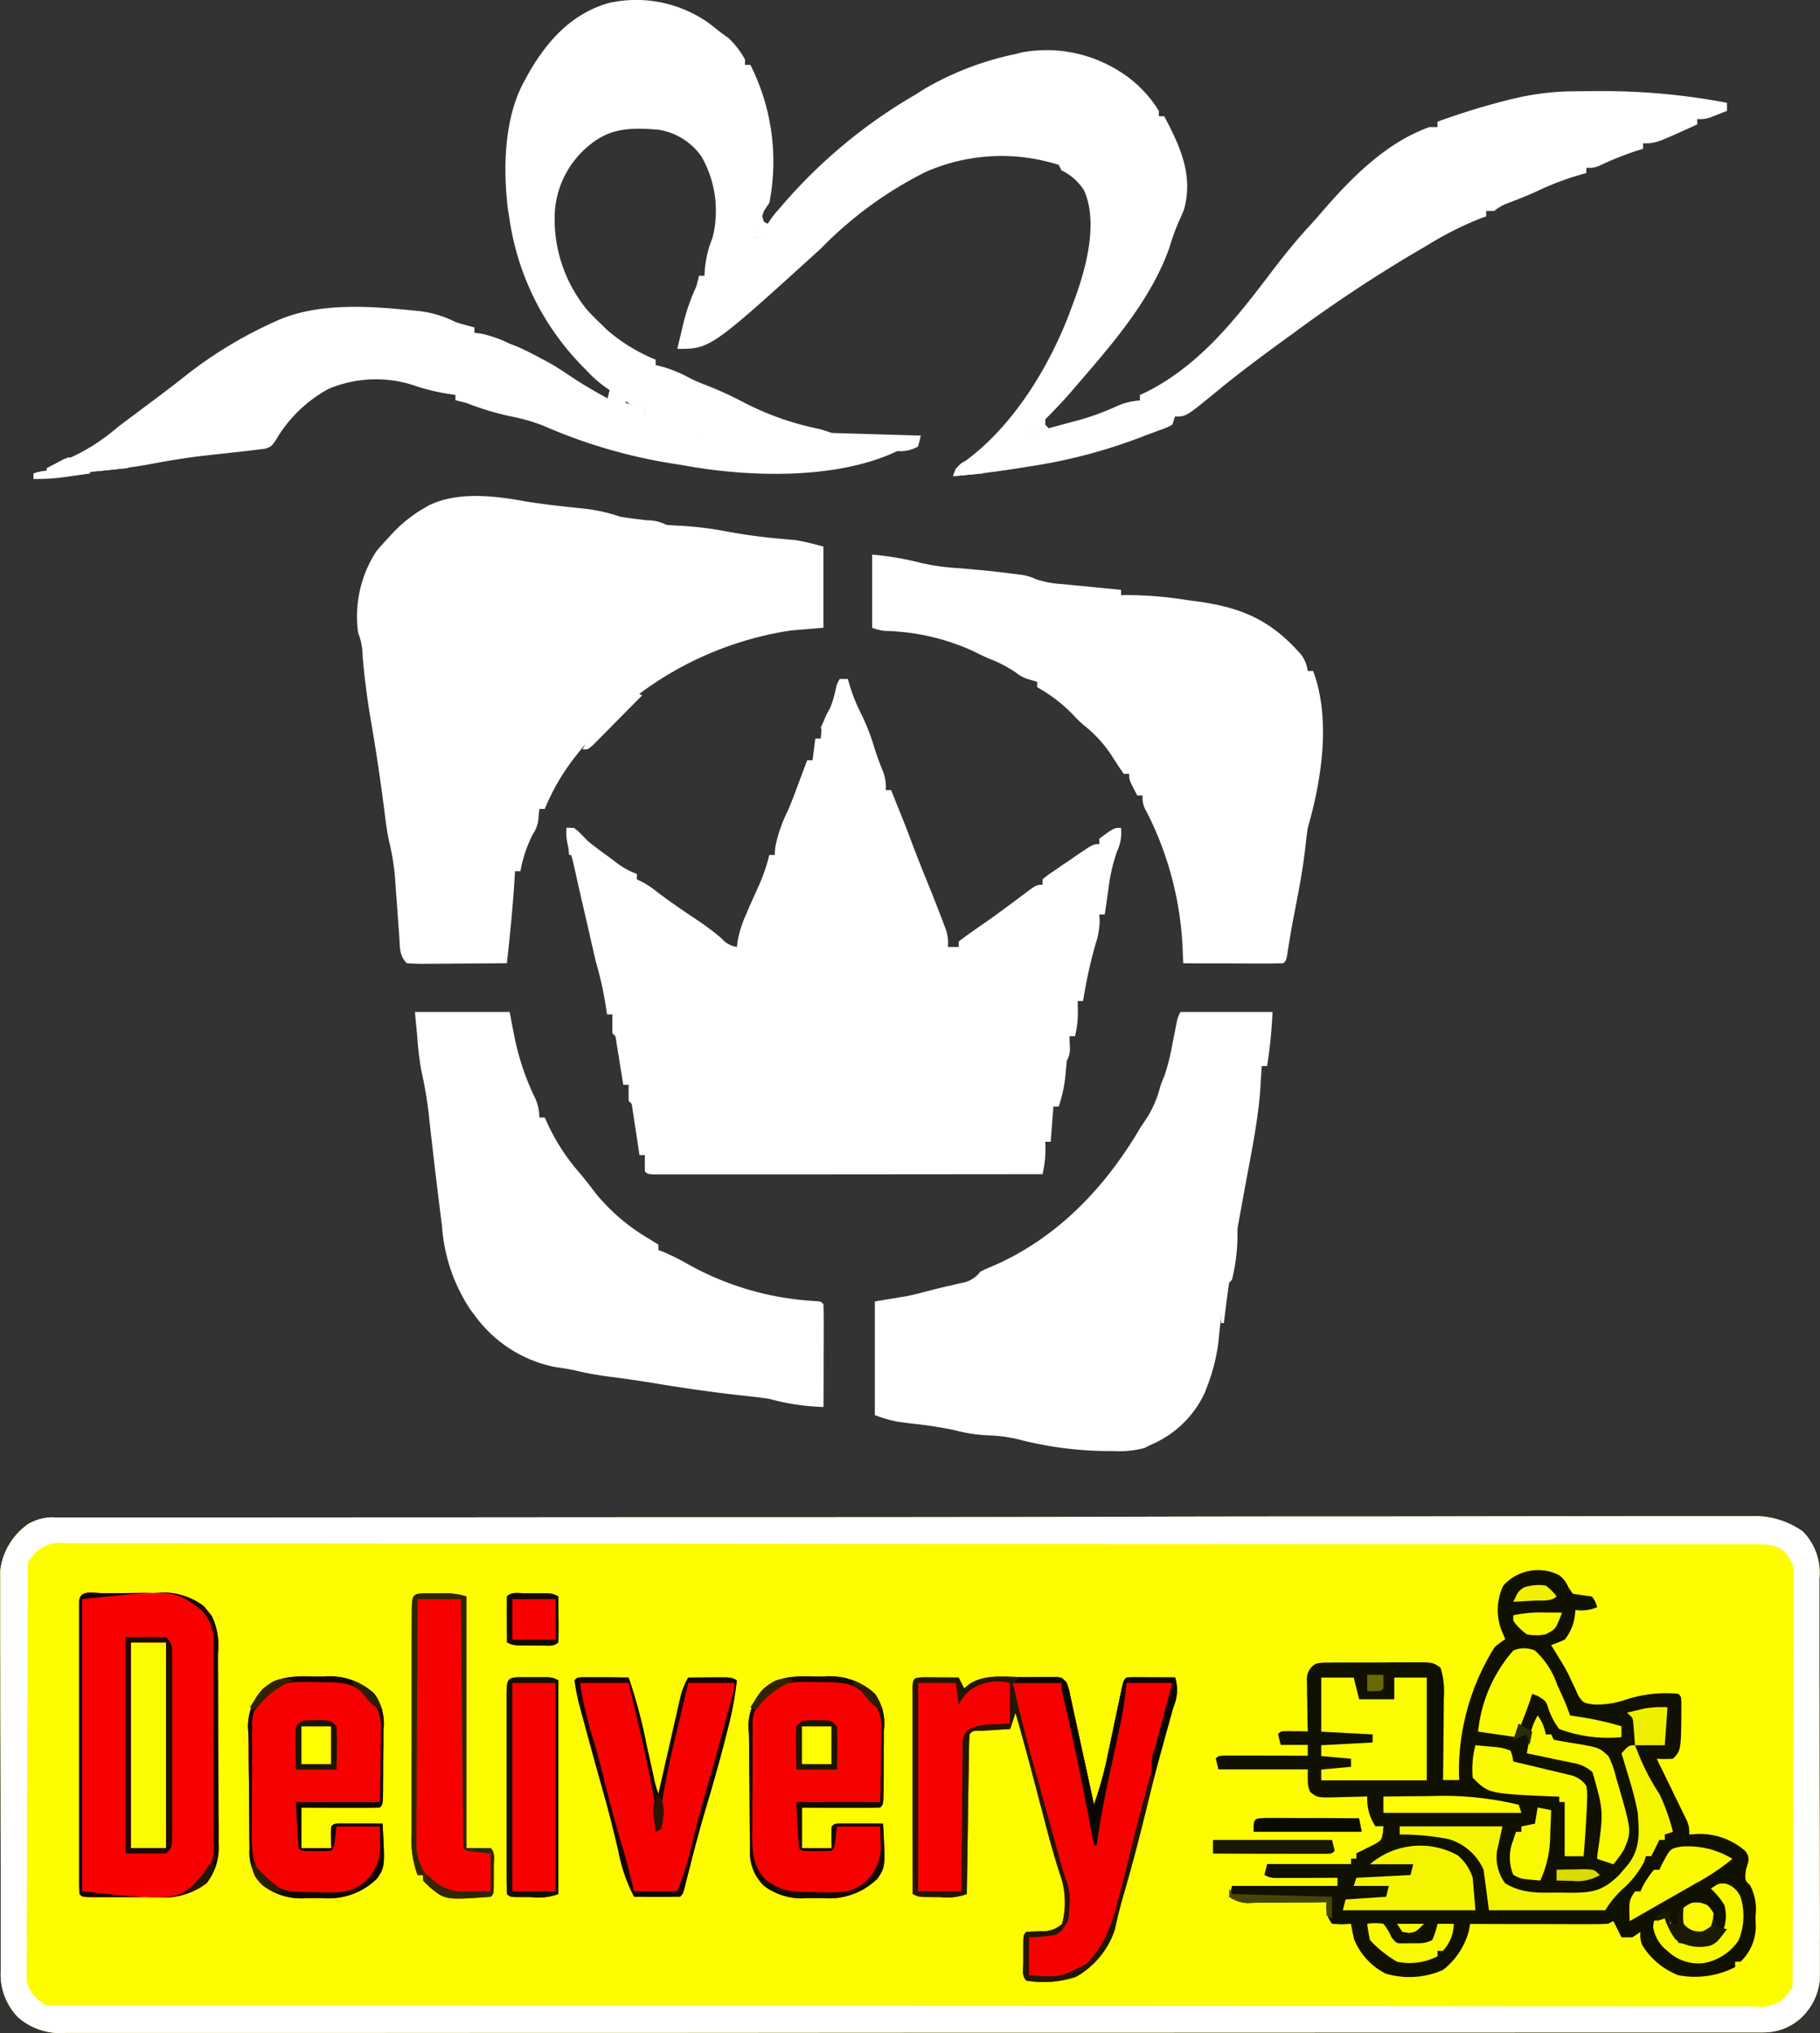 <svg id="splashlogo" xmlns="http://www.w3.org/2000/svg" width="151.158" height="168.821" viewBox="0 0 151.158 168.821">
  <rect x="0" y="0" width="151.158" height="168.821" fill="#333333" stroke="none"/>
  <path id="Path_28343" data-name="Path 28343" d="M-16.256-.411l.629,0h.69c.243,0,.485,0,.737,0h2.465l1.777,0,4.386,0q2.625,0,5.251,0,6.343-.01,12.69-.013l4.2,0q11.172-.01,22.345-.013l5.177,0h.649q10.431,0,20.86-.02Q76.321-.494,87.043-.5h3.629q4.8,0,9.594-.011,4.82-.01,9.639-.007,2.865,0,5.729-.007,1.914,0,3.826,0,1.092,0,2.179,0c.784,0,1.568,0,2.352,0,.225,0,.449,0,.679-.009A6.924,6.924,0,0,1,128.758.742a4.872,4.872,0,0,1,1.38,3.916c0,.218,0,.218,0,.438,0,.485,0,.968,0,1.454,0,.346,0,.694,0,1.04q0,1.416,0,2.831c0,.589,0,1.18,0,1.768q.007,2.767.007,5.536,0,3.192.011,6.386.007,2.47.007,4.941,0,1.473.007,2.948.007,1.389,0,2.775c0,.339,0,.679,0,1.016,0,.465,0,.928,0,1.393v.784a4.922,4.922,0,0,1-1.881,3.442,4.588,4.588,0,0,1-2.8.928c-.31,0-.31,0-.627,0-.344,0-.344,0-.692,0-.366,0-.366,0-.737,0h-2.469l-1.777,0q-2.194,0-4.39,0l-5.255,0q-6.353.007-12.7.007l-6.008,0-20.556.007H64.46q-10.438,0-20.878.009-11.031.01-22.062.009H18.5q-4.8,0-9.6.007-4.826,0-9.648,0-2.868,0-5.736,0-1.914,0-3.829,0-1.089,0-2.182,0c-.784,0-1.566,0-2.35,0-.227,0-.454,0-.685,0a5.326,5.326,0,0,1-3.943-1.3,5.132,5.132,0,0,1-1.436-3.8c0-.144,0-.29,0-.438q0-.728,0-1.454c0-.348,0-.694,0-1.043q0-1.416,0-2.833c0-.589,0-1.18,0-1.771q0-2.767-.007-5.539,0-3.2-.011-6.392-.007-2.47-.007-4.943,0-1.473-.007-2.95,0-1.389,0-2.777c0-.339,0-.679,0-1.018,0-.465,0-.928,0-1.393V3.959A5.5,5.5,0,0,1-18.622.124,3.987,3.987,0,0,1-16.256-.411Z" transform="translate(20.968 126.425)" fill="#fdfd00"/>
  <path id="Path_28346" data-name="Path 28346" d="M-189.657-6.621c.33.254.658.51.984.773.211.153.425.306.645.463A7.206,7.206,0,0,1-186.651-3.6v.449h.449a17.837,17.837,0,0,1,1.573,11.459c-.151.222-.3.445-.449.674q-.2.576-.366,1.164c-.058.2-.117.407-.177.616-.065.231-.065.231-.13.467h.449c.052-.16.1-.317.157-.481A8.035,8.035,0,0,1-183.8,8.784l.328-.38A43.056,43.056,0,0,1-172.5-.68l.813-.512a25.136,25.136,0,0,1,7.5-2.858c.153-.043.306-.083.465-.126a11.332,11.332,0,0,1,8.183,1.564,10.064,10.064,0,0,1,3.26,3.28v.449h.449c1.305,2.476,2.445,4.9,1.633,7.765q-.222.546-.472,1.081a18.68,18.68,0,0,0-.728,2.051c-1.526,4.307-4.678,7.934-7.624,11.347-.151.173-.3.348-.452.528-.856.993-1.757,1.926-2.694,2.842q-.34.337-.674.674,1.341-.361,2.681-.73l.762-.2a21.463,21.463,0,0,0,3.779-1.355,5.65,5.65,0,0,1,1.766-.407V24.26c.18-.083.359-.169.546-.254,4.444-2.242,7.437-6.078,10.374-9.956,1.022-1.346,2.072-2.642,3.218-3.887.422-.461.831-.93,1.238-1.407,2.391-2.734,5.181-5.494,8.666-6.741h.674V1.567A58.541,58.541,0,0,1-123.025-.3c.153-.034.306-.07.465-.108a22.009,22.009,0,0,1,4.615-.548c.247,0,.247,0,.5-.007.537,0,1.072-.009,1.609-.011.184,0,.366,0,.555,0a54.678,54.678,0,0,1,10.189.973V.668l-.858.337-.481.189a2.477,2.477,0,0,1-1.132.148v.449c-3.451,1.573-3.451,1.573-4.494,1.573v.449l-.373.115a25.51,25.51,0,0,0-3.235,1.285,2.027,2.027,0,0,1-1.11.173v.449l-.407.108a23.463,23.463,0,0,0-3.7,1.4c-.784.362-1.586.674-2.393.982a3.612,3.612,0,0,0-1.144.652h-.674v.449l-.4.142a28.366,28.366,0,0,0-4.532,2.287l-.688.4a119.229,119.229,0,0,0-10.336,6.83l-.984.715c-1.874,1.368-3.73,2.748-5.516,4.229-2.467,2.022-2.467,2.022-3.386,2.022-.074.222-.151.445-.225.674a5.2,5.2,0,0,1-.993.436l-.62.231-.634.231-.562.218a44.3,44.3,0,0,1-9.059,2.352c-.173.027-.346.056-.526.085-1.93.308-3.856.575-5.806.715a1.781,1.781,0,0,1,1-1.249c4.112-3,7.188-8.154,8.891-12.906.121-.328.121-.328.247-.661.928-2.582,1.905-6.269.735-8.9a4.566,4.566,0,0,0-1.881-1.672c-.074-.148-.151-.3-.225-.449a15.6,15.6,0,0,0-11.088.6,32.3,32.3,0,0,0-8.684,6.361c-9.158,8.313-9.158,8.313-11.908,8.313.133-.568.27-1.135.407-1.7.036-.16.074-.317.112-.481a16.8,16.8,0,0,1,1.054-2.988c.083-.3.164-.6.225-.9h.449c.016-.2.016-.2.031-.4a8.729,8.729,0,0,1,.643-2.741,9.1,9.1,0,0,0-.9-6.741,5.349,5.349,0,0,0-3.595-2.247c-2.092-.171-3.842-.186-5.527,1.128a7.789,7.789,0,0,0-3.078,5.8,11.867,11.867,0,0,0,2.764,8.122c.364.384.737.759,1.123,1.123l.407.407a14.444,14.444,0,0,0,4.087,2.514v.449l.674.169a11.417,11.417,0,0,1,2.213.941c.5.245,1,.447,1.521.645a30.459,30.459,0,0,1,2.782,1.278,23.739,23.739,0,0,0,6.049,2.2,7.625,7.625,0,0,1,1.314.384,9.153,9.153,0,0,0,2.233.366c.279.018.557.038.847.056l.874.054.89.058c.723.049,1.447.094,2.173.139-5.049,3.364-13.62,3.092-19.323,2.022-.267-.043-.535-.083-.811-.126a43.958,43.958,0,0,1-10.756-3.146,15.112,15.112,0,0,0-2.687-.773,23.89,23.89,0,0,1-3.721-1.123c-.3-.079-.6-.155-.9-.225V24.26l-.463-.074a16.721,16.721,0,0,1-3.035-.741,10.149,10.149,0,0,0-7.042.308,11.362,11.362,0,0,0-4.384,4.26c-.355.517-.355.517-.869.708l-.625.074-.723.094-.834.09c-.328.036-.656.072-.984.11l-1.571.171c-1.705.184-3.386.463-5.069.789a52.223,52.223,0,0,1-8.329.728v-.449c.252-.112.5-.225.764-.339l1.018-.461c.166-.074.33-.146.5-.22a16.5,16.5,0,0,0,3.559-2.35q.536-.408,1.076-.813l.55-.409.562-.422c1.175-.874,2.343-1.75,3.489-2.66a35.3,35.3,0,0,1,7.354-4.458c.144-.067.29-.133.44-.2,3.444-1.429,7.592-1.114,11.228-.739l.488.047a9.076,9.076,0,0,1,2.9.894c.292.1.586.186.883.265l.69.184v.449c.189.022.38.045.575.07a10.449,10.449,0,0,1,2.346.829l.521.2a22.023,22.023,0,0,1,2,.98l.721.382c.611.339,1.186.717,1.766,1.11,1.049.708,2.132,1.33,3.242,1.935.2.106.393.213.6.324a27.837,27.837,0,0,0,7.1,2.934v-.449c-.135-.02-.267-.04-.407-.058a15.045,15.045,0,0,1-4.312-1.514v-.449l-.521-.072a2.1,2.1,0,0,1-1.276-.827c-.238-.128-.476-.258-.721-.391a10.023,10.023,0,0,1-2.285-1.842l-.384-.391a21.969,21.969,0,0,1-6.046-12.2c-.04-.252-.081-.5-.124-.764-.44-3.471-.339-7.828,1.472-10.92.1-.191.2-.38.312-.575,1.557-2.669,3.6-4.876,6.653-5.716A10.432,10.432,0,0,1-189.657-6.621Z" transform="translate(248.526 8.539)" fill="#fff"/>
  <path id="Path_28347" data-name="Path 28347" d="M-78.352,0h.674c.038.126.076.249.117.38a14.43,14.43,0,0,0,.993,2.5A18.384,18.384,0,0,1-75.42,5.862c.184.566.386,1.114.607,1.665a3.345,3.345,0,0,1,.281,1.685h.449c1.332,3.312,1.332,3.312,1.712,4.339.456,1.22.944,2.427,1.433,3.631q.607,1.5,1.18,3.013c.076.2.151.4.229.6a3.448,3.448,0,0,1,.164,1.449h.9v-.449c.447-.353.894-.676,1.362-1q.431-.3.861-.6l.456-.319c.476-.337.944-.681,1.411-1.029l.461-.342c.3-.222.593-.443.888-.667C-62,17.076-62,17.076-61.5,17.076v-.449a8.068,8.068,0,0,1,.919-.683c.189-.13.38-.261.577-.4s.4-.27.611-.409.4-.276.6-.418c1.5-1.016,1.5-1.016,2.006-1.016v-.449c1.216-.9,1.216-.9,1.8-.9a3.573,3.573,0,0,1-.317,1.923,14.426,14.426,0,0,0-.737,3.244c-.043.294-.043.294-.088.593q-.1.715-.207,1.429h-.449c.009.191.018.38.027.575a6.471,6.471,0,0,1-.333,1.854,38.354,38.354,0,0,0-1.043,4.761h-.449c.007.411.007.411.013.829a8.213,8.213,0,0,1-.238,2.092h-.449c0,.249.009.5.013.759a1.987,1.987,0,0,1-.238,1.263c-.04.351-.072.7-.1,1.054a12.117,12.117,0,0,1-.575,2.766H-60.6l-.225,2.921h-.449c.007.355.007.355.013.717a9.425,9.425,0,0,1-.238,1.979q-6.41.007-12.821.011-2.976,0-5.952.007-2.592,0-5.186,0l-2.748,0h-2.582l-.95,0h-2.027c-.539-.027-.539-.027-.764-.252q-.013-.674,0-1.348h-.449c-.02-.128-.038-.256-.058-.389q-.131-.866-.265-1.732c-.029-.2-.061-.4-.092-.611-.043-.288-.043-.288-.09-.582-.027-.178-.054-.355-.081-.537-.047-.42-.047-.42-.312-.643q-.014-.674,0-1.348h-.449c-.045-.29-.092-.58-.139-.876-.061-.377-.124-.755-.184-1.132-.029-.191-.061-.382-.092-.577s-.058-.364-.09-.55c-.027-.169-.054-.337-.081-.51-.052-.4-.052-.4-.312-.622-.009-.524-.009-1.049,0-1.573h-.449c-.027-.177-.054-.353-.083-.535a28.293,28.293,0,0,0-.816-3.734c-.234-.971-.454-1.946-.674-2.921l-.506-2.184q-.175-.762-.346-1.523c-.056-.254-.115-.51-.173-.773-.052-.229-.1-.458-.155-.694a9.06,9.06,0,0,0-.411-1.386,4.26,4.26,0,0,1-.207-1.753c.674,0,.674,0,1.171.481l.627.643c.557.452,1.132.872,1.712,1.292.227.166.227.166.456.337A6.451,6.451,0,0,0-95.2,16.177v.449l.4.191a7.391,7.391,0,0,1,1.225.807c1.087.834,2.22,1.6,3.357,2.361a21.985,21.985,0,0,1,2.047,1.535,2.05,2.05,0,0,0,1.281.723c.027-.2.052-.391.081-.593a9.383,9.383,0,0,1,.663-2.06c.151-.351.151-.351.3-.71q.391-.883.793-1.762a15.208,15.208,0,0,0,.856-2.514h.449c.02-.306.02-.306.043-.618a11.5,11.5,0,0,1,1.02-2.993c.351-.811.656-1.629.959-2.456q.189-.506.38-1.011c.1-.258.193-.519.294-.786h.449l.225-1.8h.449c.022-.236.047-.472.07-.717a4.937,4.937,0,0,1,.829-1.979c.178-.593.31-1.193.449-1.8Z" transform="translate(148.09 56.391)" fill="#fff"/>
  <path id="Path_28348" data-name="Path 28348" d="M-16.256-.411l.629,0h.69c.243,0,.485,0,.737,0h2.465l1.777,0,4.386,0q2.625,0,5.251,0,6.343-.01,12.69-.013l4.2,0q11.172-.01,22.345-.013l5.177,0h.649q10.431,0,20.86-.02Q76.321-.494,87.043-.5h3.629q4.8,0,9.594-.011,4.82-.01,9.639-.007,2.865,0,5.729-.007,1.914,0,3.826,0,1.092,0,2.179,0c.784,0,1.568,0,2.352,0,.225,0,.449,0,.679-.009A6.924,6.924,0,0,1,128.758.742a4.872,4.872,0,0,1,1.38,3.916c0,.218,0,.218,0,.438,0,.485,0,.968,0,1.454,0,.346,0,.694,0,1.04q0,1.416,0,2.831c0,.589,0,1.18,0,1.768q.007,2.767.007,5.536,0,3.192.011,6.386.007,2.47.007,4.941,0,1.473.007,2.948.007,1.389,0,2.775c0,.339,0,.679,0,1.016,0,.465,0,.928,0,1.393v.784a4.922,4.922,0,0,1-1.881,3.442,4.588,4.588,0,0,1-2.8.928c-.31,0-.31,0-.627,0-.344,0-.344,0-.692,0-.366,0-.366,0-.737,0h-2.469l-1.777,0q-2.194,0-4.39,0l-5.255,0q-6.353.007-12.7.007l-6.008,0-20.556.007H64.46q-10.438,0-20.878.009-11.031.01-22.062.009H18.5q-4.8,0-9.6.007-4.826,0-9.648,0-2.868,0-5.736,0-1.914,0-3.829,0-1.089,0-2.182,0c-.784,0-1.566,0-2.35,0-.227,0-.454,0-.685,0a5.326,5.326,0,0,1-3.943-1.3,5.132,5.132,0,0,1-1.436-3.8c0-.144,0-.29,0-.438q0-.728,0-1.454c0-.348,0-.694,0-1.043q0-1.416,0-2.833c0-.589,0-1.18,0-1.771q0-2.767-.007-5.539,0-3.2-.011-6.392-.007-2.47-.007-4.943,0-1.473-.007-2.95,0-1.389,0-2.777c0-.339,0-.679,0-1.018,0-.465,0-.928,0-1.393V3.959A5.5,5.5,0,0,1-18.622.124,3.987,3.987,0,0,1-16.256-.411Zm-2.155,3.4-.225.225c-.025.456-.031.912-.034,1.366,0,.146,0,.29,0,.438q0,.731,0,1.463c0,.348,0,.7-.007,1.043q-.007,1.719-.011,3.438c0,.4,0,.789,0,1.182q-.007,2.46-.011,4.916-.007,3.529-.025,7.053-.013,2.477-.013,4.954,0,1.483-.011,2.961-.01,1.392,0,2.786c0,.342,0,.683-.007,1.022,0,.465,0,.93,0,1.4,0,.261,0,.521,0,.789a2.861,2.861,0,0,0,1.263,1.815l.225.225c.317.022.634.029.948.029l.627,0h.7c.243,0,.485,0,.735,0h2.472l1.78,0,4.393,0q2.632,0,5.26,0,6.36.01,12.717.013l4.211,0q11.186.01,22.37.013l5.186,0h.652q10.448,0,20.894.02,10.734.013,21.469.016h3.633q4.806,0,9.612.011,4.826.01,9.655.007,2.871,0,5.741.007,1.918,0,3.831,0,1.1,0,2.186,0c.784,0,1.568,0,2.35,0,.229,0,.456,0,.69.009a3.065,3.065,0,0,0,2.391-.706c.142-.186.283-.373.427-.566l.225-.225c.025-.456.034-.912.034-1.366,0-.218,0-.218,0-.438q0-.731,0-1.463c0-.348,0-.7.007-1.043q.007-1.719.011-3.438c0-.4,0-.789,0-1.182q.007-2.46.011-4.918.007-3.525.025-7.051.014-2.477.013-4.954,0-1.483.011-2.961.01-1.392,0-2.786c0-.342,0-.683.007-1.022,0-.465,0-.93,0-1.4,0-.261,0-.521,0-.789a2.732,2.732,0,0,0-1.263-1.815,4.554,4.554,0,0,0-1.676-.254l-.625,0h-.692c-.364,0-.364,0-.735,0h-2.463l-1.773,0-4.377,0q-2.622,0-5.244,0-6.333-.01-12.67-.013l-4.195,0q-11.146-.01-22.293-.013l-5.166,0h-.649q-10.411,0-20.822-.02-10.7-.013-21.395-.016h-3.62q-4.789,0-9.578-.011-4.809-.01-9.621-.007-2.858,0-5.718-.007-1.911,0-3.817,0-1.089,0-2.177,0c-.782,0-1.562,0-2.343,0-.227,0-.454,0-.688-.009A2.852,2.852,0,0,0-18.411,2.989Z" transform="translate(20.968 126.425)" fill="#fff"/>
  <path id="Path_28349" data-name="Path 28349" d="M-48.4-1.584c1.5.247,3.009.4,4.518.562a14.172,14.172,0,0,1,3.314.706c.732.115,1.463.207,2.2.292a3.453,3.453,0,0,1,1.62.382c.454.036.908.061,1.364.083A29.343,29.343,0,0,1-31.76.9a46.616,46.616,0,0,0,4.768.636l.506.047.44.036c.789.121,1.559.339,2.332.533V8.9c-1.335.11-1.335.11-2.7.225A28.037,28.037,0,0,0-44.386,19.68a18.1,18.1,0,0,0-2.472,4.269h-.449c-.022.236-.045.472-.07.715a2.671,2.671,0,0,1-.463,1.364,11.04,11.04,0,0,0-1.04,3.089h-.449c-.011.193-.02.386-.034.586-.144,2.359-.382,4.7-.64,7.053q-1.763.017-3.525.025c-.4,0-.8,0-1.2.009q-.859.007-1.723.009l-.544.007c-.44,0-.879-.022-1.319-.049-.643-.645-.568-1.326-.625-2.193-.013-.173-.027-.348-.04-.528-.043-.557-.081-1.117-.121-1.676s-.079-1.105-.121-1.658c-.025-.344-.049-.688-.072-1.034a19.433,19.433,0,0,0-.485-3c-.144-.631-.234-1.263-.317-1.9-.034-.261-.067-.519-.1-.789s-.072-.544-.108-.827c-.281-2.1-.591-4.2-.955-6.291-.33-1.894-.575-3.784-.737-5.7a4.684,4.684,0,0,0-.36-1.811,9.914,9.914,0,0,1,1.517-6.812q.357-.421.73-.827c.146-.157.29-.315.44-.476a11.574,11.574,0,0,1,2.705-2.22c.144-.083.285-.169.434-.254C-54.112-2.449-50.978-2.056-48.4-1.584Z" transform="translate(92.103 43.227)" fill="#fff"/>
  <path id="Path_28350" data-name="Path 28350" d="M-98.465-1.342a2.394,2.394,0,0,1,.759,1c.119.175.24.351.364.533q.785.125,1.573.225a2.083,2.083,0,0,1,.449.9,3.41,3.41,0,0,1-1.8.225c-.034.3-.034.3-.07.6a3.935,3.935,0,0,1-.829,1.867c-.368.162-.744.315-1.123.449.081.135.164.267.247.4.112.186.227.373.342.564l.377.616A12.312,12.312,0,0,1-97.465,7.4c.106.222.211.443.321.672.09.2.182.411.279.625.413.566.413.566,1.256.692a7.38,7.38,0,0,0,2.719-.418A10.7,10.7,0,0,1-88.579,8.5c.225.225.225.225.254.652-.011,4.051-.011,4.051-.7,4.741a10.372,10.372,0,0,1-1.348,0l.247.506q.553,1.129,1.1,2.26c.128.263.256.526.389.8.124.252.245.5.371.762l.342.7a2.19,2.19,0,0,1,.247,1.265c.142-.009.283-.02.429-.031a5.721,5.721,0,0,1,4.19,1.366,1.026,1.026,0,0,1,.267,1.025c-.083.279-.083.279-.169.562-.1.87-.1.87.33,1.274a4.3,4.3,0,0,1,.456,2.615c.007.186.013.373.02.566a4.044,4.044,0,0,1-1.256,3.184h-.449v.449a7.33,7.33,0,0,1-4.718.674,6.107,6.107,0,0,1-3.006-2.514,2.264,2.264,0,0,1-.139-1.081l-.674.449h-.9l-.674-1.348-.449.225c-.366.02-.735.027-1.1.027h-.694l-.753,0h-.768l-2.438-.007-1.651,0q-2.026,0-4.051-.011c-.029.171-.058.339-.088.512a6.07,6.07,0,0,1-2.159,3.307,6.87,6.87,0,0,1-4.777.3,5.514,5.514,0,0,1-2.6-2.827c-.108-.427-.189-.861-.265-1.3-.249.013-.5.029-.759.043-.267-.013-.537-.027-.813-.043a2.224,2.224,0,0,1-.449-1.8l-.67.007c-.82.009-1.64.013-2.46.018l-1.065.009c-.512.007-1.022.009-1.532.011l-.481.007a2.675,2.675,0,0,1-1.881-.5l.225-.9h8.763V23.78l-.508,0-2.274.011-.8,0-.764,0-.706,0a1.7,1.7,0,0,1-1.016-.252l.225-.9h6.965v-.449h.449v-.449c.216-.1.216-.1.434-.207.186-.092.373-.186.564-.285.276-.135.276-.135.559-.276.521-.324.521-.324.643-.955.022-.258.022-.258.047-.524h-.674a4.086,4.086,0,0,1-.674-2.472c-.189.007-.189.007-.382.016-.571.018-1.139.029-1.71.04-.2.009-.4.016-.6.022-1.447.022-1.447.022-2.051-.447-.2-.53-.2-.53-.2-1.878h-7.415l-.225-.9c.225-.225.225-.225.93-.249.312,0,.627,0,.939,0,.164,0,.328,0,.5,0,.528,0,1.054,0,1.58.007.357,0,.712,0,1.07,0,.874,0,1.75.007,2.624.011v-.9h-2.247l-.225-.9c.225-.225.225-.225.739-.247l.622.009.627.007.483.007c0-.146-.007-.292-.011-.443-.013-.663-.022-1.323-.031-1.986,0-.229-.011-.461-.016-.7s0-.443-.007-.67c0-.2-.007-.407-.011-.618a1.479,1.479,0,0,1,.75-1.2,3.49,3.49,0,0,1,.973-.09l.593-.009c.317,0,.317,0,.638,0l.658,0q.688,0,1.375,0c.7,0,1.4,0,2.108-.013.445,0,.892,0,1.337,0l.638-.009c1.418.016,1.418.016,2.036.452a6.786,6.786,0,0,1,.27,2.57c0,.193,0,.386,0,.586q-.007.923-.02,1.847c0,.418-.007.836-.009,1.254q-.013,1.537-.034,3.071h1.348c-.011-.169-.02-.337-.031-.512a19.426,19.426,0,0,1,2.952-10.5,5.588,5.588,0,0,1,.9-.674c-.052-.124-.1-.249-.155-.38a4.71,4.71,0,0,1-.013-4.071A3.868,3.868,0,0,1-98.465-1.342Z" transform="translate(227.969 132.146)" fill="#111102"/>
  <path id="Path_28351" data-name="Path 28351" d="M-87.611,0h7.639a39.232,39.232,0,0,1-.449,4.494h-.449c-.016.29-.016.29-.034.586-.016.265-.034.53-.052.8-.013.258-.029.515-.047.782-.229,2.741-.813,5.462-1.305,8.165-.121.656-.238,1.312-.357,1.966-.326,1.793-.654,3.581-1.049,5.359a43.619,43.619,0,0,0-.71,4.887,15.283,15.283,0,0,1-.939,3.963c-.115.306-.115.306-.234.618a8.62,8.62,0,0,1-4.485,4.325l-.519.263a8.4,8.4,0,0,1-2.64.256c-.2,0-.391,0-.593,0a30.342,30.342,0,0,1-7.289-.982,12.393,12.393,0,0,0-2.44-.321,12.972,12.972,0,0,1-2.876-.445,34.1,34.1,0,0,0-3.505-.535l-.607-.081-.544-.07A10.822,10.822,0,0,1-113,33.478V24.041l2.7-.449c.452-.1.9-.2,1.348-.324.7-.182,1.391-.359,2.094-.519.24-.056.481-.112.728-.169.218-.049.436-.1.661-.148a2.5,2.5,0,0,0,1.236-.863,8.425,8.425,0,0,1,.926-.422c5.4-2.317,9.387-6.493,12.331-11.486q.313-.479.631-.955a9.176,9.176,0,0,0,1.013-2.375,6.2,6.2,0,0,1,.366-.975,18.027,18.027,0,0,0,.7-2.815c.079-.384.155-.768.234-1.153.034-.171.067-.339.1-.515A2.719,2.719,0,0,1-87.611,0Z" transform="translate(185.659 84.027)" fill="#fff"/>
  <path id="Path_28352" data-name="Path 28352" d="M0,0A24.365,24.365,0,0,1,4.008.676a18.448,18.448,0,0,0,3.2.447c.418.036.834.074,1.251.112.2.018.407.038.618.056.834.079,1.667.175,2.5.281l.78.1a3.676,3.676,0,0,1,1.189.346,8.036,8.036,0,0,0,2.15.42l.881.088c.3.029.609.058.912.085s.618.063.928.092q1.129.111,2.26.218V3.37l.377-.013a31.656,31.656,0,0,1,5.127.42c.281.038.564.074.854.112,3.7.515,6.078,1.555,8.592,4.406a2.906,2.906,0,0,1,.553,1.366h.449c1.485,4.015.71,9.014-.449,13.032-.076.533-.142,1.067-.2,1.6-.211,1.892-.571,3.746-.937,5.61-.218,1.114-.4,2.231-.575,3.355-.088.445-.088.445-.312.67-.616.02-1.225.027-1.84.022l-.559,0q-.883,0-1.771-.007l-1.2,0q-1.469,0-2.943-.011c-.013-.238-.025-.476-.038-.721a27.623,27.623,0,0,0-3.02-11.884A2.057,2.057,0,0,1,22.469,20h-.449c-.674-1.292-.674-1.292-.674-1.8H20.9c-.315-.445-.609-.89-.9-1.348a10.57,10.57,0,0,0-2.319-2.609,8.02,8.02,0,0,1-.912-.861,12.831,12.831,0,0,0-3.06-2.373V10.56l-.618-.182a2.973,2.973,0,0,1-1.155-.589A11.032,11.032,0,0,0,9.657,8.612c-.425-.189-.847-.389-1.263-.6A18.585,18.585,0,0,0,1.162,6.338,3.6,3.6,0,0,1,0,6.067Z" transform="translate(72.434 46.055)" fill="#fff"/>
  <path id="Path_28353" data-name="Path 28353" d="M0,0H7.864c.126.649.249,1.3.38,1.966a21.446,21.446,0,0,0,1.642,5,3.881,3.881,0,0,1,.449,1.8h.449c.11.249.11.249.225.5a17.053,17.053,0,0,0,2.633,4.067c.488.568.932,1.153,1.384,1.748a16.459,16.459,0,0,0,4.451,3.779l.744.463v.449l.474.178a19.944,19.944,0,0,1,2.04,1.031A24.372,24.372,0,0,0,33.249,24.01c.454.031.454.031.679.256.02.631.027,1.258.022,1.89,0,.283,0,.283,0,.573q0,.91-.007,1.82c0,.411,0,.82,0,1.231q0,1.513-.011,3.024a18.74,18.74,0,0,1-4.494-.674c-.849-.13-1.7-.218-2.557-.31-2.251-.254-4.485-.575-6.72-.944-1.287-.213-2.573-.407-3.867-.571a26.454,26.454,0,0,1-3-.537c-.566-.128-1.135-.207-1.71-.292a10.856,10.856,0,0,1-6.642-4.312c-.117-.153-.231-.306-.351-.463a14.3,14.3,0,0,1-2.346-6.965c-.036-.276-.072-.555-.11-.838-.2-1.6-.393-3.2-.58-4.8-.02-.171-.04-.342-.061-.517q-.145-1.254-.285-2.505A32.17,32.17,0,0,0,.55,4.968,23.738,23.738,0,0,1,.2,2.121C.133,1.42.067.721,0,0Z" transform="translate(34.462 84.027)" fill="#fff"/>
  <path id="Path_28354" data-name="Path 28354" d="M-6.675-.16l.515,0,1.085,0c.548,0,1.094-.009,1.642-.016.353,0,.7,0,1.054,0L-1.887-.2A5.546,5.546,0,0,1,1.77.939c.153.193.153.193.308.393.108.13.213.258.324.393a5.665,5.665,0,0,1,.517,3.157c0,.279,0,.279,0,.564,0,.616.009,1.229.011,1.845,0,.211,0,.42,0,.638q.007,1.668.009,3.339c0,1.148.011,2.3.02,3.447q.007,1.325.009,2.654c0,.422,0,.845.007,1.269.007.593,0,1.186,0,1.78,0,.173,0,.346.009.526a4.748,4.748,0,0,1-1.013,2.984A5.956,5.956,0,0,1-2.29,25.081h-.524c-.364,0-.728,0-1.092,0q-.839,0-1.678,0H-7.154c-1.175,0-1.175,0-1.425-.256-.022-.319-.029-.643-.029-.964,0-.207,0-.416,0-.629,0-.346,0-.346,0-.7,0-.24,0-.483,0-.73v-4.06q0-1.742,0-3.483,0-2.241,0-4.478V4.7c0-.768,0-1.535,0-2.3,0-.229,0-.461,0-.7,0-.209,0-.416,0-.631V.523C-8.538-.479-7.451-.155-6.675-.16Z" transform="translate(15.18 132.449)" fill="#fb0000"/>
  <path id="Path_28355" data-name="Path 28355" d="M-3.659-.224c.335,0,.67,0,1,.009.171,0,.342,0,.517,0,.422,0,.845.007,1.267.011l.449.9C-.294.59-.163.484-.031.374,1.281-.536,3.02-.244,4.548-.244c.292,0,.584,0,.885-.009h.843l.775,0A1.165,1.165,0,0,1,8.114.248a7.424,7.424,0,0,1,.258.98c.067.3.067.3.135.613l.144.663c.072.335.072.335.148.676q.236,1.075.467,2.15.158.728.319,1.456.391,1.786.775,3.573a30.206,30.206,0,0,0,1.126-4.031c.038-.182.076-.362.117-.548q.182-.856.359-1.712t.364-1.732c.074-.357.151-.714.225-1.072.256-1.216.256-1.216.506-1.465.3-.02.6-.025.908-.022l.55,0,.577.007c.193,0,.384,0,.582,0q.714,0,1.427.011a3.417,3.417,0,0,1-.121,2.366c-.04.142-.079.283-.119.429q-.185.681-.377,1.362c-.121.445-.245.89-.366,1.335-.081.294-.162.589-.243.881-.362,1.317-.7,2.638-1.02,3.963-.62,2.541-1.265,5.071-2,7.583-.294,1-.548,2-.764,3.02a7.031,7.031,0,0,1-3.231,3.916,8.629,8.629,0,0,1-4.114.31c-.409-.409-.254-.968-.254-1.512,0-.169,0-.337,0-.51,0-.254,0-.254,0-.512,0-1.258,0-1.258.254-1.51.4-.025.8-.043,1.209-.056a2.363,2.363,0,0,0,1.755-.6A6.974,6.974,0,0,0,7.5,16.021c-.362-1.139-.692-2.278-1-3.433-.04-.155-.083-.312-.126-.474-.083-.321-.169-.645-.252-.966q-.33-1.26-.661-2.516c-.043-.164-.085-.326-.13-.494Q4.618,5.42,3.845,2.72L3.4,4.068l-.679.04-.881.058L.96,4.22c-.679-.007-.679-.007-.935.3C0,4.93-.015,5.344-.02,5.76c0,.265-.009.53-.013.8s-.009.577-.011.874-.011.589-.016.892Q-.077,9.5-.094,10.678c-.011.8-.025,1.6-.036,2.393q-.037,2.352-.07,4.7a4.736,4.736,0,0,1-2.247.252c-.247,0-.247,0-.5,0-1.238,0-1.238,0-1.746-.254Q-4.7,14.305-4.7,10.842q0-1.611,0-3.217,0-1.554,0-3.105c0-.4,0-.791,0-1.186q0-.826,0-1.656c0-.164,0-.33,0-.5C-4.718-.195-4.718-.195-3.659-.224Z" transform="translate(80.497 139.502)" fill="#f80000"/>
  <path id="Path_28356" data-name="Path 28356" d="M-19.166-.053h.73A5.4,5.4,0,0,1-14.25,1.38,4.186,4.186,0,0,1-13.5,4.373v.539c0,.373,0,.746-.009,1.119-.009.573-.009,1.146-.011,1.719,0,.364,0,.726-.007,1.09,0,.258,0,.258,0,.521-.018,1.2-.018,1.2-.267,1.456-.483.018-.966.022-1.449.02-.292,0-.586,0-.888,0l-.937,0-.939,0-2.3-.009v3.37h2.472c-.007-.292-.011-.584-.016-.885s0-.609.016-.912c.225-.225.225-.225.62-.252l.51,0c.182,0,.364,0,.55,0l.58,0,.582,0q.711,0,1.427.011c.191,3.575.191,3.575-.449,4.548a5.73,5.73,0,0,1-4.471,1.64l-.712-.009-.715.009a5.189,5.189,0,0,1-3.539-1.02,3.859,3.859,0,0,1-1.168-3.047c0-.384,0-.384-.011-.775q-.013-1.753-.025-3.51c0-.616-.009-1.234-.018-1.849-.013-.89-.016-1.78-.02-2.669,0-.274-.009-.55-.016-.834A4.488,4.488,0,0,1-23.462.931C-22.1-.143-20.851-.091-19.166-.053Z" transform="translate(86.909 139.269)" fill="#f90000"/>
  <path id="Path_28357" data-name="Path 28357" d="M-19.166-.053h.73A5.4,5.4,0,0,1-14.25,1.38,4.186,4.186,0,0,1-13.5,4.373v.539c0,.373,0,.746-.009,1.119-.009.573-.009,1.146-.011,1.719,0,.364,0,.726-.007,1.09,0,.258,0,.258,0,.521-.018,1.2-.018,1.2-.267,1.456-.483.018-.966.022-1.449.02-.292,0-.586,0-.888,0l-.937,0-.939,0-2.3-.009v3.37h2.472c-.007-.292-.011-.584-.016-.885s0-.609.016-.912c.225-.225.225-.225.62-.252l.51,0c.182,0,.364,0,.55,0l.58,0,.582,0q.711,0,1.427.011c.191,3.575.191,3.575-.449,4.548a5.73,5.73,0,0,1-4.471,1.64l-.712-.009-.715.009a5.189,5.189,0,0,1-3.539-1.02,3.859,3.859,0,0,1-1.168-3.047c0-.384,0-.384-.011-.775q-.013-1.753-.025-3.51c0-.616-.009-1.234-.018-1.849-.013-.89-.016-1.78-.02-2.669,0-.274-.009-.55-.016-.834A4.488,4.488,0,0,1-23.462.931C-22.1-.143-20.851-.091-19.166-.053Z" transform="translate(45.342 139.269)" fill="#f90000"/>
  <path id="Path_28358" data-name="Path 28358" d="M-2.217,0l.539,0c.288,0,.288,0,.58,0,.2,0,.4,0,.611,0s.407,0,.616,0L1.634.025a43.6,43.6,0,0,1,1.49,5.59q.155.714.315,1.429.145.64.283,1.285a7.828,7.828,0,0,0,.384,1.357c.058-.261.119-.521.18-.789q.327-1.453.661-2.905c.094-.418.191-.838.285-1.256q.2-.9.411-1.806c.04-.189.083-.375.126-.568.04-.175.081-.351.124-.53C5.943,1.6,5.943,1.6,6,1.366A7.157,7.157,0,0,1,6.577.025L8.347.011c.166,0,.335,0,.508,0C10.122,0,10.122,0,10.621.249a29.018,29.018,0,0,1-.813,4.269c-.061.236-.119.472-.18.712C9.149,7.1,8.617,8.96,8.064,10.814s-1.045,3.725-1.517,5.6c-.052.2-.106.409-.157.62-.047.18-.092.362-.137.548-.126.413-.126.413-.351.638-.643.018-1.281.022-1.923.016l-.548,0q-.674,0-1.348-.011A13.749,13.749,0,0,1,.764,14.348L.407,12.883c-.058-.24-.117-.479-.178-.726-.222-.894-.465-1.782-.717-2.667Q-1.209,6.923-1.905,4.35c-.067-.252-.137-.5-.209-.762-.063-.238-.128-.476-.193-.723-.058-.211-.117-.422-.175-.64A17.9,17.9,0,0,1-2.86.249C-2.635.025-2.635.025-2.217,0Z" transform="translate(50.578 139.274)" fill="#f80000"/>
  <path id="Path_28359" data-name="Path 28359" d="M-5.334,0l.506,0c.247,0,.247,0,.5,0a5.893,5.893,0,0,1,2,.256v20.9H-.308c.409.409.254.966.256,1.51,0,.169,0,.337,0,.512,0,.252,0,.252,0,.51,0,1.258,0,1.258-.256,1.512-3.8.27-3.8.27-5.168-.9a2.63,2.63,0,0,1-.449-.9h-.449a8.393,8.393,0,0,1-.5-3.5c0-.213,0-.425,0-.645q0-1.048,0-2.1V15.7q0-1.527.007-3.051,0-1.962,0-3.921,0-1.5,0-3.009V4.274q0-1,.007-2.013c0-.2,0-.4,0-.609C-6.849,0-6.849,0-5.334,0Z" transform="translate(41.061 132.304)" fill="#f90000"/>
  <path id="Path_28360" data-name="Path 28360" d="M-5.283,0c.252,0,.252,0,.508,0s.249,0,.506,0c1.249,0,1.249,0,1.755.256v17.75a4.792,4.792,0,0,1-2.26.252c-.169,0-.335,0-.508,0-1.247,0-1.247,0-1.5-.254-.022-.553-.029-1.1-.029-1.651v-.524c0-.575,0-1.148,0-1.723V10.416c0-1.07,0-2.141,0-3.211,0-.82,0-1.64,0-2.46V3.559c0-.55,0-1.1,0-1.651v-.5C-6.809,0-6.688,0-5.283,0Z" transform="translate(48.885 139.269)" fill="#f90000"/>
  <path id="Path_28361" data-name="Path 28361" d="M0-.056H3.146l.225,1.8c.092-.11.184-.222.279-.337L4.017.969c.119-.144.238-.285.362-.434a1.839,1.839,0,0,1,.789-.591c.825-.031,1.647-.009,2.472,0v3.37l-2.2.11a2.331,2.331,0,0,0-1.624.789A3.363,3.363,0,0,0,3.7,5.485c-.007.393-.007.393-.013.791V7.13c0,.288-.007.577-.011.874-.009.766-.013,1.53-.018,2.3,0,.782-.013,1.564-.022,2.346-.018,1.532-.027,3.067-.036,4.6H0Z" transform="translate(76.253 139.805)" fill="#f90000"/>
  <path id="Path_28362" data-name="Path 28362" d="M0,0H2.7l.449,1.8H6.067V0h2.7V8.538H0v-.9c1.225-.112,1.225-.112,2.472-.225V6.741L0,6.516v-.9l4.269-.225V4.718L0,4.494Z" transform="translate(109.732 139.3)" fill="#fcfc00"/>
  <path id="Path_28363" data-name="Path 28363" d="M-3.659-.224c.335,0,.67,0,1,.009.171,0,.342,0,.517,0,.422,0,.845.007,1.267.011l.449.9C-.294.59-.163.484-.031.374,1.281-.536,3.02-.244,4.548-.244c.292,0,.584,0,.885-.009h.843l.775,0A1.165,1.165,0,0,1,8.114.248a7.424,7.424,0,0,1,.258.98c.067.3.067.3.135.613l.144.663c.072.335.072.335.148.676q.236,1.075.467,2.15.158.728.319,1.456.391,1.786.775,3.573a30.206,30.206,0,0,0,1.126-4.031c.038-.182.076-.362.117-.548q.182-.856.359-1.712t.364-1.732c.074-.357.151-.714.225-1.072.256-1.216.256-1.216.506-1.465.3-.02.6-.025.908-.022l.55,0,.577.007c.193,0,.384,0,.582,0q.714,0,1.427.011a3.417,3.417,0,0,1-.121,2.366c-.04.142-.079.283-.119.429q-.185.681-.377,1.362c-.121.445-.245.89-.366,1.335-.081.294-.162.589-.243.881-.362,1.317-.7,2.638-1.02,3.963-.62,2.541-1.265,5.071-2,7.583-.294,1-.548,2-.764,3.02a7.031,7.031,0,0,1-3.231,3.916,8.629,8.629,0,0,1-4.114.31c-.409-.409-.254-.968-.254-1.512,0-.169,0-.337,0-.51,0-.254,0-.254,0-.512,0-1.258,0-1.258.254-1.51.4-.025.8-.043,1.209-.056a2.363,2.363,0,0,0,1.755-.6A6.974,6.974,0,0,0,7.5,16.021c-.362-1.139-.692-2.278-1-3.433-.04-.155-.083-.312-.126-.474-.083-.321-.169-.645-.252-.966q-.33-1.26-.661-2.516c-.043-.164-.085-.326-.13-.494Q4.618,5.42,3.845,2.72L3.4,4.068l-.679.04-.881.058L.96,4.22c-.679-.007-.679-.007-.935.3C0,4.93-.015,5.344-.02,5.76c0,.265-.009.53-.013.8s-.009.577-.011.874-.011.589-.016.892Q-.077,9.5-.094,10.678c-.011.8-.025,1.6-.036,2.393q-.037,2.352-.07,4.7a4.736,4.736,0,0,1-2.247.252c-.247,0-.247,0-.5,0-1.238,0-1.238,0-1.746-.254Q-4.7,14.305-4.7,10.842q0-1.611,0-3.217,0-1.554,0-3.105c0-.4,0-.791,0-1.186q0-.826,0-1.656c0-.164,0-.33,0-.5C-4.718-.195-4.718-.195-3.659-.224Zm-.584.472v17.3H-.649c0-.391,0-.782.007-1.186q.013-1.938.036-3.876.013-1.176.018-2.352c0-.9.016-1.8.027-2.7,0-.283,0-.564,0-.854,0-.261.009-.521.013-.791,0-.229,0-.458,0-.7a1.294,1.294,0,0,1,.528-.984,4.192,4.192,0,0,1,2-.42c.463-.022.928-.047,1.4-.07V.248A4,4,0,0,0,0,.893,4.006,4.006,0,0,0-.873,2.045L-1.1.248Zm7.864,0C4.187,2.72,4.807,5.162,5.5,7.6q.357,1.264.706,2.532c.094.333.186.667.279,1q.3,1.065.589,2.128c.049.182.1.364.151.55.1.346.191.692.285,1.038.193.7.391,1.373.64,2.054a5.026,5.026,0,0,1,.164,2.02c-.016.229-.029.456-.045.69a2.214,2.214,0,0,1-1.052,1.53,12.468,12.468,0,0,1-2.247.225v3.146c2.552.184,2.552.184,4.743-.93,1.777-1.753,2.3-3.91,2.9-6.26.054-.213.11-.427.166-.647q.442-1.739.87-3.48c.515-2.087,1.076-4.159,1.658-6.226l.371-1.323c.121-.434.245-.865.366-1.3l.231-.82c.1-.364.1-.364.207-.735a24.281,24.281,0,0,0,.4-2.546h-3.82q-.475,2.211-.948,4.424-.158.755-.321,1.505c-.155.721-.31,1.445-.463,2.166-.049.222-.1.447-.146.676-.238,1.117-.449,2.227-.593,3.361h-.225c-.04-.209-.04-.209-.081-.42C9.721,9.1,9.136,6.252,8.507,3.407c-.058-.263-.115-.526-.175-.8-.081-.366-.081-.366-.164-.739-.049-.216-.1-.431-.146-.654A2.4,2.4,0,0,0,7.665.248Z" transform="translate(80.497 139.502)" fill="#211800"/>
  <path id="Path_28364" data-name="Path 28364" d="M0,0H2.921V17.076H0Z" transform="translate(10.87 136.379)" fill="#fcfc00"/>
  <path id="Path_28365" data-name="Path 28365" d="M-67.452,0c.07.18.142.357.213.541a18.268,18.268,0,0,0,1.809,3.5A16.5,16.5,0,0,1-64.307,7.19l-.674.225v.449h-.449c-.1.209-.1.209-.211.422q-.229.462-.463.926h-.449c-.045.155-.092.308-.139.467a7.986,7.986,0,0,1-1.672,2.159,8.084,8.084,0,0,0-1.559,1.867h-9.661c-.222-1.667-.222-1.667-.449-3.37a4.58,4.58,0,0,0-2.919-2.543A20.679,20.679,0,0,0-87,7.415V6.741h8.538l-.449,2.022a3.611,3.611,0,0,0,.674,2.7c1.463.89,2.831.782,4.494.773l.856.013c1.9,0,2.743-.137,4.1-1.46l.382-.449.389-.449c1.016-1.339.91-2.636.791-4.269a24.252,24.252,0,0,0-.674-2.7c-.065-.22-.128-.44-.2-.667q-.233-.792-.479-1.58C-67.958,0-67.958,0-67.452,0Z" transform="translate(203.248 144.917)" fill="#f5f500"/>
  <path id="Path_28366" data-name="Path 28366" d="M-32.912-2.764A4.005,4.005,0,0,1-31.665-.9c.112,1.335.112,1.335.225,2.7H-42.45l.225-.9,3.37-.225.225-.9h-2.921l.225-.674c2.224-.112,2.224-.112,4.494-.225l.225-.9H-40.2A6.428,6.428,0,0,1-32.912-2.764Z" transform="translate(153.979 156.824)" fill="#f5f500"/>
  <path id="Path_28367" data-name="Path 28367" d="M-16.282-.637a6.809,6.809,0,0,1,1.84,2.822c.079.173.16.346.24.524a19.77,19.77,0,0,1,.84,2.047l.535.083a25.2,25.2,0,0,1,3.734.816v.9a11.629,11.629,0,0,1-5.168-.674,5.752,5.752,0,0,1-.91-1.726c-.189-.586-.189-.586-.845-1l-.492-.2c-.056.175-.112.353-.169.535-.357,1.036-.768,2.045-1.18,3.06L-21,6.1A11.986,11.986,0,0,1-18.079-.637,2.281,2.281,0,0,1-16.282-.637Z" transform="translate(143.763 137.69)" fill="#fafa00"/>
  <path id="Path_28368" data-name="Path 28368" d="M-.85,0C-.491.031-.129.065.231.1L.839.153a4.4,4.4,0,0,1,1.231.3,3.759,3.759,0,0,1,.225.9c.16.038.319.074.485.112.723.171,1.445.346,2.168.519l.764.178c.24.058.481.119.73.178.222.054.445.108.674.162a2.2,2.2,0,0,1,1.245.874,4.914,4.914,0,0,1,.056,1.193c-.009.355-.009.355-.018.717q-.1,1.968-.263,3.932H6.564V4.718H6.115V4.269L5.5,4.251C.244,4.015.244,4.015-1.075,2.7A7.94,7.94,0,0,1-.85,0Z" transform="translate(123.389 144.917)" fill="#fafa00"/>
  <path id="Path_28369" data-name="Path 28369" d="M-5.334,0l.506,0c.247,0,.247,0,.5,0a5.893,5.893,0,0,1,2,.256v20.9H-.308c.409.409.254.966.256,1.51,0,.169,0,.337,0,.512,0,.252,0,.252,0,.51,0,1.258,0,1.258-.256,1.512-3.8.27-3.8.27-5.168-.9a2.63,2.63,0,0,1-.449-.9h-.449a8.393,8.393,0,0,1-.5-3.5c0-.213,0-.425,0-.645q0-1.048,0-2.1V15.7q0-1.527.007-3.051,0-1.962,0-3.921,0-1.5,0-3.009V4.274q0-1,.007-2.013c0-.2,0-.4,0-.609C-6.849,0-6.849,0-5.334,0Zm-1.04.481q-.03,4.226-.047,8.455-.007,1.962-.02,3.925-.013,1.894-.018,3.79,0,.721-.009,1.445c-.007.674-.007,1.35-.007,2.024,0,.2-.007.4-.011.6a4.542,4.542,0,0,0,1.474,3.42c.876.764,1.854.629,2.95.618.169,0,.337,0,.51,0l1.245-.011V21.6c-.328-.034-.658-.065-1-.1-1-.1-1-.1-1.249-.351-.027-.643-.043-1.281-.045-1.923,0-.2,0-.4-.007-.611-.009-.67-.013-1.339-.02-2.011l-.013-1.389-.034-3.665q-.017-1.867-.036-3.737Q-2.747,4.15-2.779.481Z" transform="translate(41.061 132.304)" fill="#292900"/>
  <path id="Path_28370" data-name="Path 28370" d="M-2.217,0l.539,0c.288,0,.288,0,.58,0,.2,0,.4,0,.611,0s.407,0,.616,0L1.634.025a43.6,43.6,0,0,1,1.49,5.59q.155.714.315,1.429.145.64.283,1.285a7.828,7.828,0,0,0,.384,1.357c.058-.261.119-.521.18-.789q.327-1.453.661-2.905c.094-.418.191-.838.285-1.256q.2-.9.411-1.806c.04-.189.083-.375.126-.568.04-.175.081-.351.124-.53C5.943,1.6,5.943,1.6,6,1.366A7.157,7.157,0,0,1,6.577.025L8.347.011c.166,0,.335,0,.508,0C10.122,0,10.122,0,10.621.249a29.018,29.018,0,0,1-.813,4.269c-.061.236-.119.472-.18.712C9.149,7.1,8.617,8.96,8.064,10.814s-1.045,3.725-1.517,5.6c-.052.2-.106.409-.157.62-.047.18-.092.362-.137.548-.126.413-.126.413-.351.638-.643.018-1.281.022-1.923.016l-.548,0q-.674,0-1.348-.011A13.749,13.749,0,0,1,.764,14.348L.407,12.883c-.058-.24-.117-.479-.178-.726-.222-.894-.465-1.782-.717-2.667Q-1.209,6.923-1.905,4.35c-.067-.252-.137-.5-.209-.762-.063-.238-.128-.476-.193-.723-.058-.211-.117-.422-.175-.64A17.9,17.9,0,0,1-2.86.249C-2.635.025-2.635.025-2.217,0Zm-.193.474A34.221,34.221,0,0,0-1.294,5.217c.38,1.256.708,2.521,1.018,3.795.389,1.6.82,3.168,1.294,4.741.4,1.33.741,2.672,1.065,4.022H5.678a26.993,26.993,0,0,0,1.193-3.86c.384-1.58.8-3.146,1.251-4.7Q8.935,6.4,9.7,3.579c.1-.386.1-.386.211-.777.063-.238.128-.476.193-.721.058-.213.115-.425.173-.645A2.058,2.058,0,0,0,10.4.474H6.577q-.421,1.78-.838,3.559c-.094.4-.191.8-.285,1.207a59.062,59.062,0,0,0-1.348,7.367c-.034-.247-.065-.494-.1-.748C3.478,8.015,2.523,4.249,1.634.474Z" transform="translate(50.578 139.274)" fill="#110600"/>
  <path id="Path_28371" data-name="Path 28371" d="M-3.1,0a3.725,3.725,0,0,1,.674,1.573h.449l.225.449c.465.088.932.171,1.4.245,2.357.386,2.357.386,3.137,1.117a7.692,7.692,0,0,1,.629,1.784l.2.652c1.092,3.8,1.092,3.8.461,5.309a10.145,10.145,0,0,1-.885,1.229l-1.348-.449c.009-.124.016-.249.025-.377.512-3.586.512-3.586-.411-6.817A3.057,3.057,0,0,0-.225,3.936c-.22-.049-.44-.1-.667-.146s-.456-.092-.692-.139l-.7-.151C-2.856,3.379-3.429,3.26-4,3.146c.063-.355.13-.712.2-1.067.036-.2.072-.4.11-.6A5.623,5.623,0,0,1-3.1,0Z" transform="translate(130.808 142.445)" fill="#f9f900"/>
  <path id="Path_28372" data-name="Path 28372" d="M-6.675-.16l.515,0,1.085,0c.548,0,1.094-.009,1.642-.016.353,0,.7,0,1.054,0L-1.887-.2A5.546,5.546,0,0,1,1.77.939c.153.193.153.193.308.393.108.13.213.258.324.393a5.665,5.665,0,0,1,.517,3.157c0,.279,0,.279,0,.564,0,.616.009,1.229.011,1.845,0,.211,0,.42,0,.638q.007,1.668.009,3.339c0,1.148.011,2.3.02,3.447q.007,1.325.009,2.654c0,.422,0,.845.007,1.269.007.593,0,1.186,0,1.78,0,.173,0,.346.009.526a4.748,4.748,0,0,1-1.013,2.984A5.956,5.956,0,0,1-2.29,25.081h-.524c-.364,0-.728,0-1.092,0q-.839,0-1.678,0H-7.154c-1.175,0-1.175,0-1.425-.256-.022-.319-.029-.643-.029-.964,0-.207,0-.416,0-.629,0-.346,0-.346,0-.7,0-.24,0-.483,0-.73v-4.06q0-1.742,0-3.483,0-2.241,0-4.478V4.7c0-.768,0-1.535,0-2.3,0-.229,0-.461,0-.7,0-.209,0-.416,0-.631V.523C-8.538-.479-7.451-.155-6.675-.16ZM-8.354.334V24.6c7.624.791,7.624.791,9.886-.9a4.157,4.157,0,0,0,1.013-3.294c0-.191,0-.382.007-.58,0-.627,0-1.256,0-1.883,0-.438,0-.876,0-1.314q0-1.375,0-2.752-.007-1.759,0-3.521c0-.905,0-1.809,0-2.714,0-.434,0-.865,0-1.3,0-.6,0-1.211-.007-1.815q0-.266.007-.539a3.7,3.7,0,0,0-1.02-2.757C-.73-.454-.73-.454-8.354.334Z" transform="translate(15.18 132.449)" fill="#140100"/>
  <path id="Path_28373" data-name="Path 28373" d="M-19.166-.053h.73A5.4,5.4,0,0,1-14.25,1.38,4.186,4.186,0,0,1-13.5,4.373v.539c0,.373,0,.746-.009,1.119-.009.573-.009,1.146-.011,1.719,0,.364,0,.726-.007,1.09,0,.258,0,.258,0,.521-.018,1.2-.018,1.2-.267,1.456-.483.018-.966.022-1.449.02-.292,0-.586,0-.888,0l-.937,0-.939,0-2.3-.009v3.37h2.472c-.007-.292-.011-.584-.016-.885s0-.609.016-.912c.225-.225.225-.225.62-.252l.51,0c.182,0,.364,0,.55,0l.58,0,.582,0q.711,0,1.427.011c.191,3.575.191,3.575-.449,4.548a5.73,5.73,0,0,1-4.471,1.64l-.712-.009-.715.009a5.189,5.189,0,0,1-3.539-1.02,3.859,3.859,0,0,1-1.168-3.047c0-.384,0-.384-.011-.775q-.013-1.753-.025-3.51c0-.616-.009-1.234-.018-1.849-.013-.89-.016-1.78-.02-2.669,0-.274-.009-.55-.016-.834A4.488,4.488,0,0,1-23.462.931C-22.1-.143-20.851-.091-19.166-.053Zm-4.593,2.022a2.982,2.982,0,0,0-.64,2.126c0,.24,0,.479-.007.723s0,.517,0,.784,0,.53,0,.8c0,.564,0,1.126,0,1.69,0,.861-.009,1.719-.016,2.579,0,.546,0,1.092,0,1.64,0,.256-.007.512-.009.777,0,1.463.054,2.588,1.1,3.71,1.445,1.105,2.418,1.034,4.2,1.049l.773.02c1.442.009,2.355,0,3.442-.989A3.887,3.887,0,0,0-13.787,13.7c0-.431-.009-.863-.013-1.305H-17.4c-.034.29-.065.582-.1.883-.1.885-.1.885-.351,1.139-.413.02-.825.027-1.236.027l-.683,0c-.553-.029-.553-.029-.777-.254-.054-.645-.1-1.281-.128-1.926-.031-.625-.065-1.251-.1-1.894H-13.8c.02-1.034.038-2.063.047-3.094q.007-.526.02-1.052c.011-.506.016-1.011.02-1.517,0-.155.009-.31.013-.47a3.662,3.662,0,0,0-1-2.631C-16.135.34-17.166.425-19.026.41L-19.8.389C-21.655.376-22.511.553-23.758,1.969Z" transform="translate(86.909 139.269)" fill="#120b00"/>
  <path id="Path_28374" data-name="Path 28374" d="M-19.166-.053h.73A5.4,5.4,0,0,1-14.25,1.38,4.186,4.186,0,0,1-13.5,4.373v.539c0,.373,0,.746-.009,1.119-.009.573-.009,1.146-.011,1.719,0,.364,0,.726-.007,1.09,0,.258,0,.258,0,.521-.018,1.2-.018,1.2-.267,1.456-.483.018-.966.022-1.449.02-.292,0-.586,0-.888,0l-.937,0-.939,0-2.3-.009v3.37h2.472c-.007-.292-.011-.584-.016-.885s0-.609.016-.912c.225-.225.225-.225.62-.252l.51,0c.182,0,.364,0,.55,0l.58,0,.582,0q.711,0,1.427.011c.191,3.575.191,3.575-.449,4.548a5.73,5.73,0,0,1-4.471,1.64l-.712-.009-.715.009a5.189,5.189,0,0,1-3.539-1.02,3.859,3.859,0,0,1-1.168-3.047c0-.384,0-.384-.011-.775q-.013-1.753-.025-3.51c0-.616-.009-1.234-.018-1.849-.013-.89-.016-1.78-.02-2.669,0-.274-.009-.55-.016-.834A4.488,4.488,0,0,1-23.462.931C-22.1-.143-20.851-.091-19.166-.053Zm-4.593,2.022a2.982,2.982,0,0,0-.64,2.126c0,.24,0,.479-.007.723s0,.517,0,.784,0,.53,0,.8c0,.564,0,1.126,0,1.69,0,.861-.009,1.719-.016,2.579,0,.546,0,1.092,0,1.64,0,.256-.007.512-.009.777,0,1.463.054,2.588,1.1,3.71,1.445,1.105,2.418,1.034,4.2,1.049l.773.02c1.442.009,2.355,0,3.442-.989A3.887,3.887,0,0,0-13.787,13.7c0-.431-.009-.863-.013-1.305H-17.4c-.034.29-.065.582-.1.883-.1.885-.1.885-.351,1.139-.413.02-.825.027-1.236.027l-.683,0c-.553-.029-.553-.029-.777-.254-.054-.645-.1-1.281-.128-1.926-.031-.625-.065-1.251-.1-1.894H-13.8c.02-1.034.038-2.063.047-3.094q.007-.526.02-1.052c.011-.506.016-1.011.02-1.517,0-.155.009-.31.013-.47a3.662,3.662,0,0,0-1-2.631C-16.135.34-17.166.425-19.026.41L-19.8.389C-21.655.376-22.511.553-23.758,1.969Z" transform="translate(45.342 139.269)" fill="#0e0900"/>
  <path id="Path_28375" data-name="Path 28375" d="M-14.87,0a7.042,7.042,0,0,1,4.253,1.018A19.036,19.036,0,0,1-13.749,3.1l-.568.326q-.846.485-1.692.966-.492.28-.98.562-1.082.62-2.166,1.236c-.056-1.712-.056-1.712.449-2.472h.449c.058-.13.119-.258.182-.393a7.375,7.375,0,0,1,.941-1.4h.449c.058-.13.119-.258.182-.393C-15.78.157-15.78.157-14.87,0Z" transform="translate(154.502 153.336)" fill="#fafa00"/>
  <path id="Path_28376" data-name="Path 28376" d="M0,0H3.37c.546.546.5.838.51,1.584,0,.157,0,.315,0,.476s0,.333,0,.5c0,.55,0,1.1,0,1.649V5.357c0,.8,0,1.6,0,2.4q0,1.54,0,3.078c0,.789,0,1.575,0,2.361v1.135c0,.53,0,1.058,0,1.586,0,.157,0,.315,0,.476-.009,1.083-.009,1.083-.51,1.584H0ZM.449.449V17.525H3.37V.449Z" transform="translate(10.421 135.93)" fill="#1d0a00"/>
  <path id="Path_28377" data-name="Path 28377" d="M-5.249-.1c.252,0,.252,0,.508,0s.249,0,.506,0c1.249,0,1.249,0,1.755.256q.01.947.013,1.894c0,.182,0,.362.007.548,0,.458-.009.917-.02,1.377-.407.407-.959.254-1.5.254-.249,0-.249,0-.508,0s-.249,0-.5,0c-1.249,0-1.249,0-1.757-.254q-.007-.95-.013-1.9,0-.27-.007-.546c0-.461.009-.919.02-1.377C-6.343-.249-5.79-.1-5.249-.1Z" transform="translate(48.851 132.4)" fill="#f90000"/>
  <path id="Path_28378" data-name="Path 28378" d="M-20.786-.033a1.967,1.967,0,0,1,1.236,1.1A5.355,5.355,0,0,1-19.717,4.7a4.44,4.44,0,0,1-2.889,1.872,3.7,3.7,0,0,1-3.011-1.011,3.082,3.082,0,0,1-1.193-2c.022-.157.045-.315.07-.476.371-.148.741-.3,1.123-.449a18.876,18.876,0,0,1,.9,2.247,5.381,5.381,0,0,0,3.426-.436,3.362,3.362,0,0,0,.393-2.71A6.059,6.059,0,0,0-22.022.389C-21.348-.06-21.348-.06-20.786-.033Z" transform="translate(164.108 156.437)" fill="#f9f900"/>
  <path id="Path_28379" data-name="Path 28379" d="M-5.283,0c.252,0,.252,0,.508,0s.249,0,.506,0c1.249,0,1.249,0,1.755.256v17.75a4.792,4.792,0,0,1-2.26.252c-.169,0-.335,0-.508,0-1.247,0-1.247,0-1.5-.254-.022-.553-.029-1.1-.029-1.651v-.524c0-.575,0-1.148,0-1.723V10.416c0-1.07,0-2.141,0-3.211,0-.82,0-1.64,0-2.46V3.559c0-.55,0-1.1,0-1.651v-.5C-6.809,0-6.688,0-5.283,0ZM-6.335.481v17.3H-2.74V.481Z" transform="translate(48.885 139.269)" fill="#110"/>
  <path id="Path_28380" data-name="Path 28380" d="M-.775-.14C-.184-.151.4-.16,1-.167L1.5-.181c.438,0,.879.018,1.317.04a2.189,2.189,0,0,1,.708,1.429c.045.2.09.4.135.613.07.328.07.328.142.663l.151.679c.157.717.312,1.431.465,2.148q.162.728.319,1.456.391,1.786.777,3.572A30.206,30.206,0,0,0,6.642,6.389c.038-.18.076-.362.117-.548C6.877,5.27,7,4.7,7.116,4.129s.243-1.155.366-1.732c.074-.355.148-.715.222-1.072C7.963.109,7.963.109,8.212-.14c.3-.02.6-.025.908-.022.18,0,.362,0,.55,0l.577.007.582,0c.476,0,.95.007,1.427.011a3.761,3.761,0,0,1-.2,2.609c-.045.164-.09.326-.137.494-.144.521-.292,1.04-.44,1.559-.1.353-.2.706-.294,1.058q-.361,1.3-.73,2.593a3.718,3.718,0,0,1,.146-2.51q.061-.229.121-.465.2-.731.393-1.463l.263-1q.32-1.217.649-2.431H8.212c-.043.44-.043.44-.088.888a29.428,29.428,0,0,1-.537,3.1c-.038.18-.076.359-.117.546q-.182.853-.368,1.705c-.521,2.409-1.029,4.8-1.362,7.246H5.516c-.034-.18-.067-.359-.1-.544C4.741,9.685,4.037,6.135,3.231,2.6c-.081-.357-.081-.357-.164-.719-.047-.207-.094-.416-.144-.629a3.1,3.1,0,0,1-.1-.946H-1Z" transform="translate(85.342 139.44)" fill="#0c0600"/>
  <path id="Path_28381" data-name="Path 28381" d="M0-.2Q1.587-.222,3.175-.231c.357,0,.717-.009,1.074-.016a26.484,26.484,0,0,1,6.985.726c.112.335.112.335.225.674H0Z" transform="translate(114.899 149.381)" fill="#fefe00"/>
  <path id="Path_28382" data-name="Path 28382" d="M-7.983,0l1.123.225c-.02.636-.043,1.274-.07,1.91-.009.267-.009.267-.016.539a9.075,9.075,0,0,1-.813,3.393c-1.636-.135-1.636-.135-2.247-.476a3.773,3.773,0,0,1,0-2.88l.225-.688h.449V1.573l1.123-.225Z" transform="translate(135.689 150.085)" fill="#f9f900"/>
  <path id="Path_28383" data-name="Path 28383" d="M-14.731-.772A16.228,16.228,0,0,1-14.057.8a1.843,1.843,0,0,0,.9.449C-14,2.347-14,2.347-14.506,2.6a3.585,3.585,0,0,1-2.921-.492,5.851,5.851,0,0,1-.9-1.755L-19,.576V.127l1.123-.449V.8h.674c-.022-.171-.047-.344-.07-.519.07-.6.07-.6.546-1.027A2.221,2.221,0,0,1-14.731-.772Z" transform="translate(156.593 158.945)" fill="#1b1b03"/>
  <path id="Path_28384" data-name="Path 28384" d="M0,0H9.886c.112.445.112.445.225.9-.225.225-.225.225-.627.252-.175,0-.351,0-.53,0h-.6l-.652,0-.665,0c-.7,0-1.4,0-2.108-.007l-1.427,0q-1.753,0-3.5-.011Z" transform="translate(100.744 152.781)" fill="#181803"/>
  <path id="Path_28385" data-name="Path 28385" d="M0-.18a4.365,4.365,0,0,1,1.348,0A4.634,4.634,0,0,1,2.022.943c.4.5.4.5.962.5l.6-.009.6,0a2.517,2.517,0,0,0,1.216-.263A6.981,6.981,0,0,0,5.842-.18H7.19a3.319,3.319,0,0,1-.9,2.247H5.842v.449a5.028,5.028,0,0,1-3.37.449,9.739,9.739,0,0,1-2.247-1.8C.135.721.058.271,0-.18Z" transform="translate(113.551 159.926)" fill="#f9f900"/>
  <path id="Path_28386" data-name="Path 28386" d="M-3.566,0c.359,0,.721,0,1.081,0h.573l1.82.007c.411,0,.82,0,1.231,0L4.163.025c.11.557.11.557.225,1.123H-4.6C-4.6.034-4.6.034-3.566,0Z" transform="translate(108.715 150.958)" fill="#0a0a01"/>
  <path id="Path_28387" data-name="Path 28387" d="M0,0H2.472V3.146H0Z" transform="translate(66.592 143.344)" fill="#fefe00"/>
  <path id="Path_28388" data-name="Path 28388" d="M0,0H2.472V3.146H0Z" transform="translate(25.025 143.344)" fill="#fefe00"/>
  <path id="Path_28389" data-name="Path 28389" d="M-11.63,0l-.225,3.146h-2.472c-.045-.571-.088-1.141-.133-1.712S-14.506.858-15,.449c.308-.076.618-.151.926-.225.173-.043.346-.083.524-.126A8.132,8.132,0,0,1-11.63,0Z" transform="translate(150.121 141.771)" fill="#efef00"/>
  <path id="Path_28390" data-name="Path 28390" d="M-5.249-.1c.252,0,.252,0,.508,0s.249,0,.506,0c1.249,0,1.249,0,1.755.256q.01.947.013,1.894c0,.182,0,.362.007.548,0,.458-.009.917-.02,1.377-.407.407-.959.254-1.5.254-.249,0-.249,0-.508,0s-.249,0-.5,0c-1.249,0-1.249,0-1.757-.254q-.007-.95-.013-1.9,0-.27-.007-.546c0-.461.009-.919.02-1.377C-6.343-.249-5.79-.1-5.249-.1ZM-6.3.384v3.37h3.595V.384Z" transform="translate(48.851 132.4)" fill="#100b00"/>
  <path id="Path_28391" data-name="Path 28391" d="M-3.652,0l.667,0,.667,0c.568.061.568.061,1.018.51.031.616.043,1.209.027,1.824,0,.169,0,.339,0,.515-.007.418-.013.836-.022,1.256H-4.67c-.013-.591-.02-1.18-.029-1.771,0-.169-.007-.335-.011-.508,0-.44.018-.879.04-1.317C-4.221.061-4.221.061-3.652,0Zm-.568.51V3.656h2.472V.51Z" transform="translate(70.813 142.835)" fill="#191700"/>
  <path id="Path_28392" data-name="Path 28392" d="M-3.652,0l.667,0,.667,0c.568.061.568.061,1.018.51.031.616.043,1.209.027,1.824,0,.169,0,.339,0,.515-.007.418-.013.836-.022,1.256H-4.67c-.013-.591-.02-1.18-.029-1.771,0-.169-.007-.335-.011-.508,0-.44.018-.879.04-1.317C-4.221.061-4.221.061-3.652,0Zm-.568.51V3.656h2.472V.51Z" transform="translate(29.246 142.835)" fill="#191700"/>
  <path id="Path_28393" data-name="Path 28393" d="M-9.156,0-8.366,0l.6.007c-.515,1.368-.515,1.368-1.348,1.8a3.711,3.711,0,0,1-1.573,0A4.67,4.67,0,0,1-11.81.683V.234A10.625,10.625,0,0,1-9.156,0Z" transform="translate(137.495 133.898)" fill="#f9f900"/>
  <path id="Path_28394" data-name="Path 28394" d="M-4.884-.061c.661.182.661.182,1.11.856A3.091,3.091,0,0,1-4,1.918c-.674.449-.674.449-1.249.393a1.63,1.63,0,0,1-1-.618,4.24,4.24,0,0,1,0-1.348C-5.572-.1-5.572-.1-4.884-.061Z" transform="translate(146.086 158.052)" fill="#fcfc00"/>
  <path id="Path_28395" data-name="Path 28395" d="M-.775,0,.573.674v.449l1.573.449v.449c.186.063.373.124.564.189L6.864,3.595v.449C3.972,3.788,1.494,2.267-1,.9Z" transform="translate(51.415 32.35)" fill="#fff"/>
  <path id="Path_28396" data-name="Path 28396" d="M0,0,.225.449C4.341.562,4.341.562,8.538.674v1.8l-.449-.225V1.123c-.333,0-.333,0-.67.007-.82.009-1.64.013-2.46.018-.355,0-.71,0-1.065.009-.512.007-1.022.009-1.532.011l-.481.007A2.675,2.675,0,0,1,0,.674Z" transform="translate(102.092 156.825)" fill="#474703"/>
  <path id="Path_28397" data-name="Path 28397" d="M0,0,7.639.225l-.225.9a2.861,2.861,0,0,1-1.883.364c-.18-.067-.18-.067-.364-.139L6.516.9l-.5-.034C5.264.813,4.514.757,3.763.7,3.5.685,3.242.667,2.975.649L2.215.591c-.231-.016-.461-.031-.7-.049A3.506,3.506,0,0,1,0,0Z" transform="translate(68.839 35.944)" fill="#fff"/>
  <path id="Path_28398" data-name="Path 28398" d="M-9.3-.154a4.46,4.46,0,0,1,.9.9c-.449.449-1.308.317-1.923.351-.24.016-.24.016-.485.029-.4.025-.791.047-1.186.07.4-.863.4-.863.843-1.18A3.764,3.764,0,0,1-9.3-.154Z" transform="translate(137.684 131.815)" fill="#f0f000"/>
  <path id="Path_28399" data-name="Path 28399" d="M-15.506,0l.449.225q-.947.961-1.9,1.919c-.213.218-.429.436-.643.656q-.462.468-.928.935c-.186.189-.371.377-.564.571-.463.413-.463.413-.912.413a6.526,6.526,0,0,1,1.741-2.233c.115-.115.231-.229.348-.348C-17.142,1.377-16.344.681-15.506,0Z" transform="translate(68.392 57.514)" fill="#fff"/>
  <path id="Path_28400" data-name="Path 28400" d="M0-.155Q.772-.172,1.546-.182L2.413-.2c.732.045.732.045,1.182.494a3.668,3.668,0,0,1-2.3.476C1.049.768.807.764.557.759L0,.744Z" transform="translate(129.279 155.408)" fill="#dbdb00"/>
  <path id="Path_28401" data-name="Path 28401" d="M-6.2,0l.449.225-.225.449h4.718V.9q-1.116.115-2.233.225c-.207.022-.416.043-.629.065A33.373,33.373,0,0,1-8,1.348V.9c.29-.157.58-.31.872-.463.16-.088.321-.173.488-.261Z" transform="translate(11.905 37.967)" fill="#fff"/>
  <path id="Path_28402" data-name="Path 28402" d="M-3.938,0h.225a15.373,15.373,0,0,1-.449,4.269l-.225.225c-.09.566-.169,1.13-.238,1.7-.02.16-.04.319-.063.485l-.148,1.186h-.225A19.381,19.381,0,0,1-4.5,2.669c.054-.258.108-.517.162-.782Q-4.139.944-3.938,0Z" transform="translate(106.48 102.002)" fill="#fff"/>
  <path id="Path_28403" data-name="Path 28403" d="M-5.427,0h.674l.225,1.123L-4.753.674A2.951,2.951,0,0,0-5.764,2.332,7.78,7.78,0,0,1-6.775,4.494L-7,4.044a5.686,5.686,0,0,1,.407-.813A10.532,10.532,0,0,0-5.652.449Z" transform="translate(75.165 56.391)" fill="#fff"/>
  <path id="Path_28404" data-name="Path 28404" d="M-12.405-.434l-.4.2a6.912,6.912,0,0,0-2.743,2.274L-16,1.812C-15.173.512-14.142-1.012-12.405-.434Z" transform="translate(78.323 139.959)" fill="#312300"/>
  <path id="Path_28405" data-name="Path 28405" d="M-12.405-.434l-.4.2a6.912,6.912,0,0,0-2.743,2.274L-16,1.812C-15.173.512-14.142-1.012-12.405-.434Z" transform="translate(36.756 139.959)" fill="#312300"/>
  <path id="Path_28406" data-name="Path 28406" d="M0,0H1.348c.009.375.009.748,0,1.123-.225.225-.225.225-.8.238L0,1.348Z" transform="translate(113.551 139.075)" fill="#696904"/>
  <path id="Path_28407" data-name="Path 28407" d="M0,0A3.263,3.263,0,0,1,1.305.9a3.962,3.962,0,0,0,2.065.9v.449A3.762,3.762,0,0,1,.449.9V.449H0Z" transform="translate(34.687 155.253)" fill="#332600"/>
  <path id="Path_28408" data-name="Path 28408" d="M-5.606,0c.27,0,.27,0,.546,0s.281,0,.568.007c.189,0,.38,0,.575,0,.467,0,.937.007,1.4.011V.246q-.8.115-1.6.225c-.148.02-.3.043-.452.065A16.53,16.53,0,0,1-7.23.7V.246A4.3,4.3,0,0,1-5.606,0Z" transform="translate(10.011 39.069)" fill="#fff"/>
  <path id="Path_28409" data-name="Path 28409" d="M0,0C.126.166.249.335.38.506A9.643,9.643,0,0,0,2.022,2.022l.449.449a2.286,2.286,0,0,1-2.022-.9A1.9,1.9,0,0,1,0,0Z" transform="translate(20.981 154.578)" fill="#2a1d00"/>
  <path id="Path_28410" data-name="Path 28410" d="M-1.536,0a2.594,2.594,0,0,1,.393,1.953c-.029.265-.029.265-.061.535-.036.144-.072.288-.108.434-.222.112-.222.112-.449.225-.049-.355-.1-.712-.139-1.067-.027-.2-.054-.4-.081-.6A2.369,2.369,0,0,1-1.536,0Z" transform="translate(56.219 148.961)" fill="#2e1400"/>
  <path id="Path_28411" data-name="Path 28411" d="M0,0A4.611,4.611,0,0,1,2.317,2.092c.076.189.076.189.155.38-.9-.3-1.2-.845-1.8-1.573L0,.449Z" transform="translate(70.861 139.525)" fill="#2e1d00"/>
  <path id="Path_28412" data-name="Path 28412" d="M0,0A4.611,4.611,0,0,1,2.317,2.092c.076.189.076.189.155.38-.9-.3-1.2-.845-1.8-1.573L0,.449Z" transform="translate(29.294 139.525)" fill="#2e1d00"/>
  <path id="Path_28413" data-name="Path 28413" d="M-6.978,0h.449A2.918,2.918,0,0,1-7.877,2.022,3.979,3.979,0,0,1-9,2.247c.166-.121.335-.24.506-.364A8.3,8.3,0,0,0-6.978,0Z" transform="translate(24.364 154.803)" fill="#241700"/>
  <path id="Path_28414" data-name="Path 28414" d="M0,0H2.247C1.573.674,1.573.674,1,.759L.449.674Z" transform="translate(116.023 159.746)" fill="#f8f800"/>
  <path id="Path_28415" data-name="Path 28415" d="M-8.528-1.269V-.82A5.7,5.7,0,0,1-11-1.494,3.627,3.627,0,0,1-8.528-1.269Z" transform="translate(66.807 37.214)" fill="#fff"/>
  <path id="Path_28416" data-name="Path 28416" d="M-1.551,0c.043.216.043.216.085.436C-1.4.665-1.4.665-1.326.9l.449.225a12.379,12.379,0,0,1-.674,1.123H-2Q-1.774,1.125-1.551,0Z" transform="translate(64.772 17.52)" fill="#fff"/>
  <path id="Path_28417" data-name="Path 28417" d="M-1.551,0-.427.674-.652,1.8-.877.9-2,1.348Z" transform="translate(127.684 143.119)" fill="#2b2b05"/>
  <path id="Path_28418" data-name="Path 28418" d="M0,0H.674L.9.674H.449V2.247H.225Z" transform="translate(47.044 68.749)" fill="#fff"/>
  <path id="Path_28419" data-name="Path 28419" d="M-3.877,0V.674l.449.449L-5,1.348A2.112,2.112,0,0,1-3.877,0Z" transform="translate(90.69 34.596)" fill="#fff"/>
  <path id="Path_28420" data-name="Path 28420" d="M-.775,0,1.472.225V.449L-1,.674Z" transform="translate(80.174 38.865)" fill="#fff"/>
</svg>
